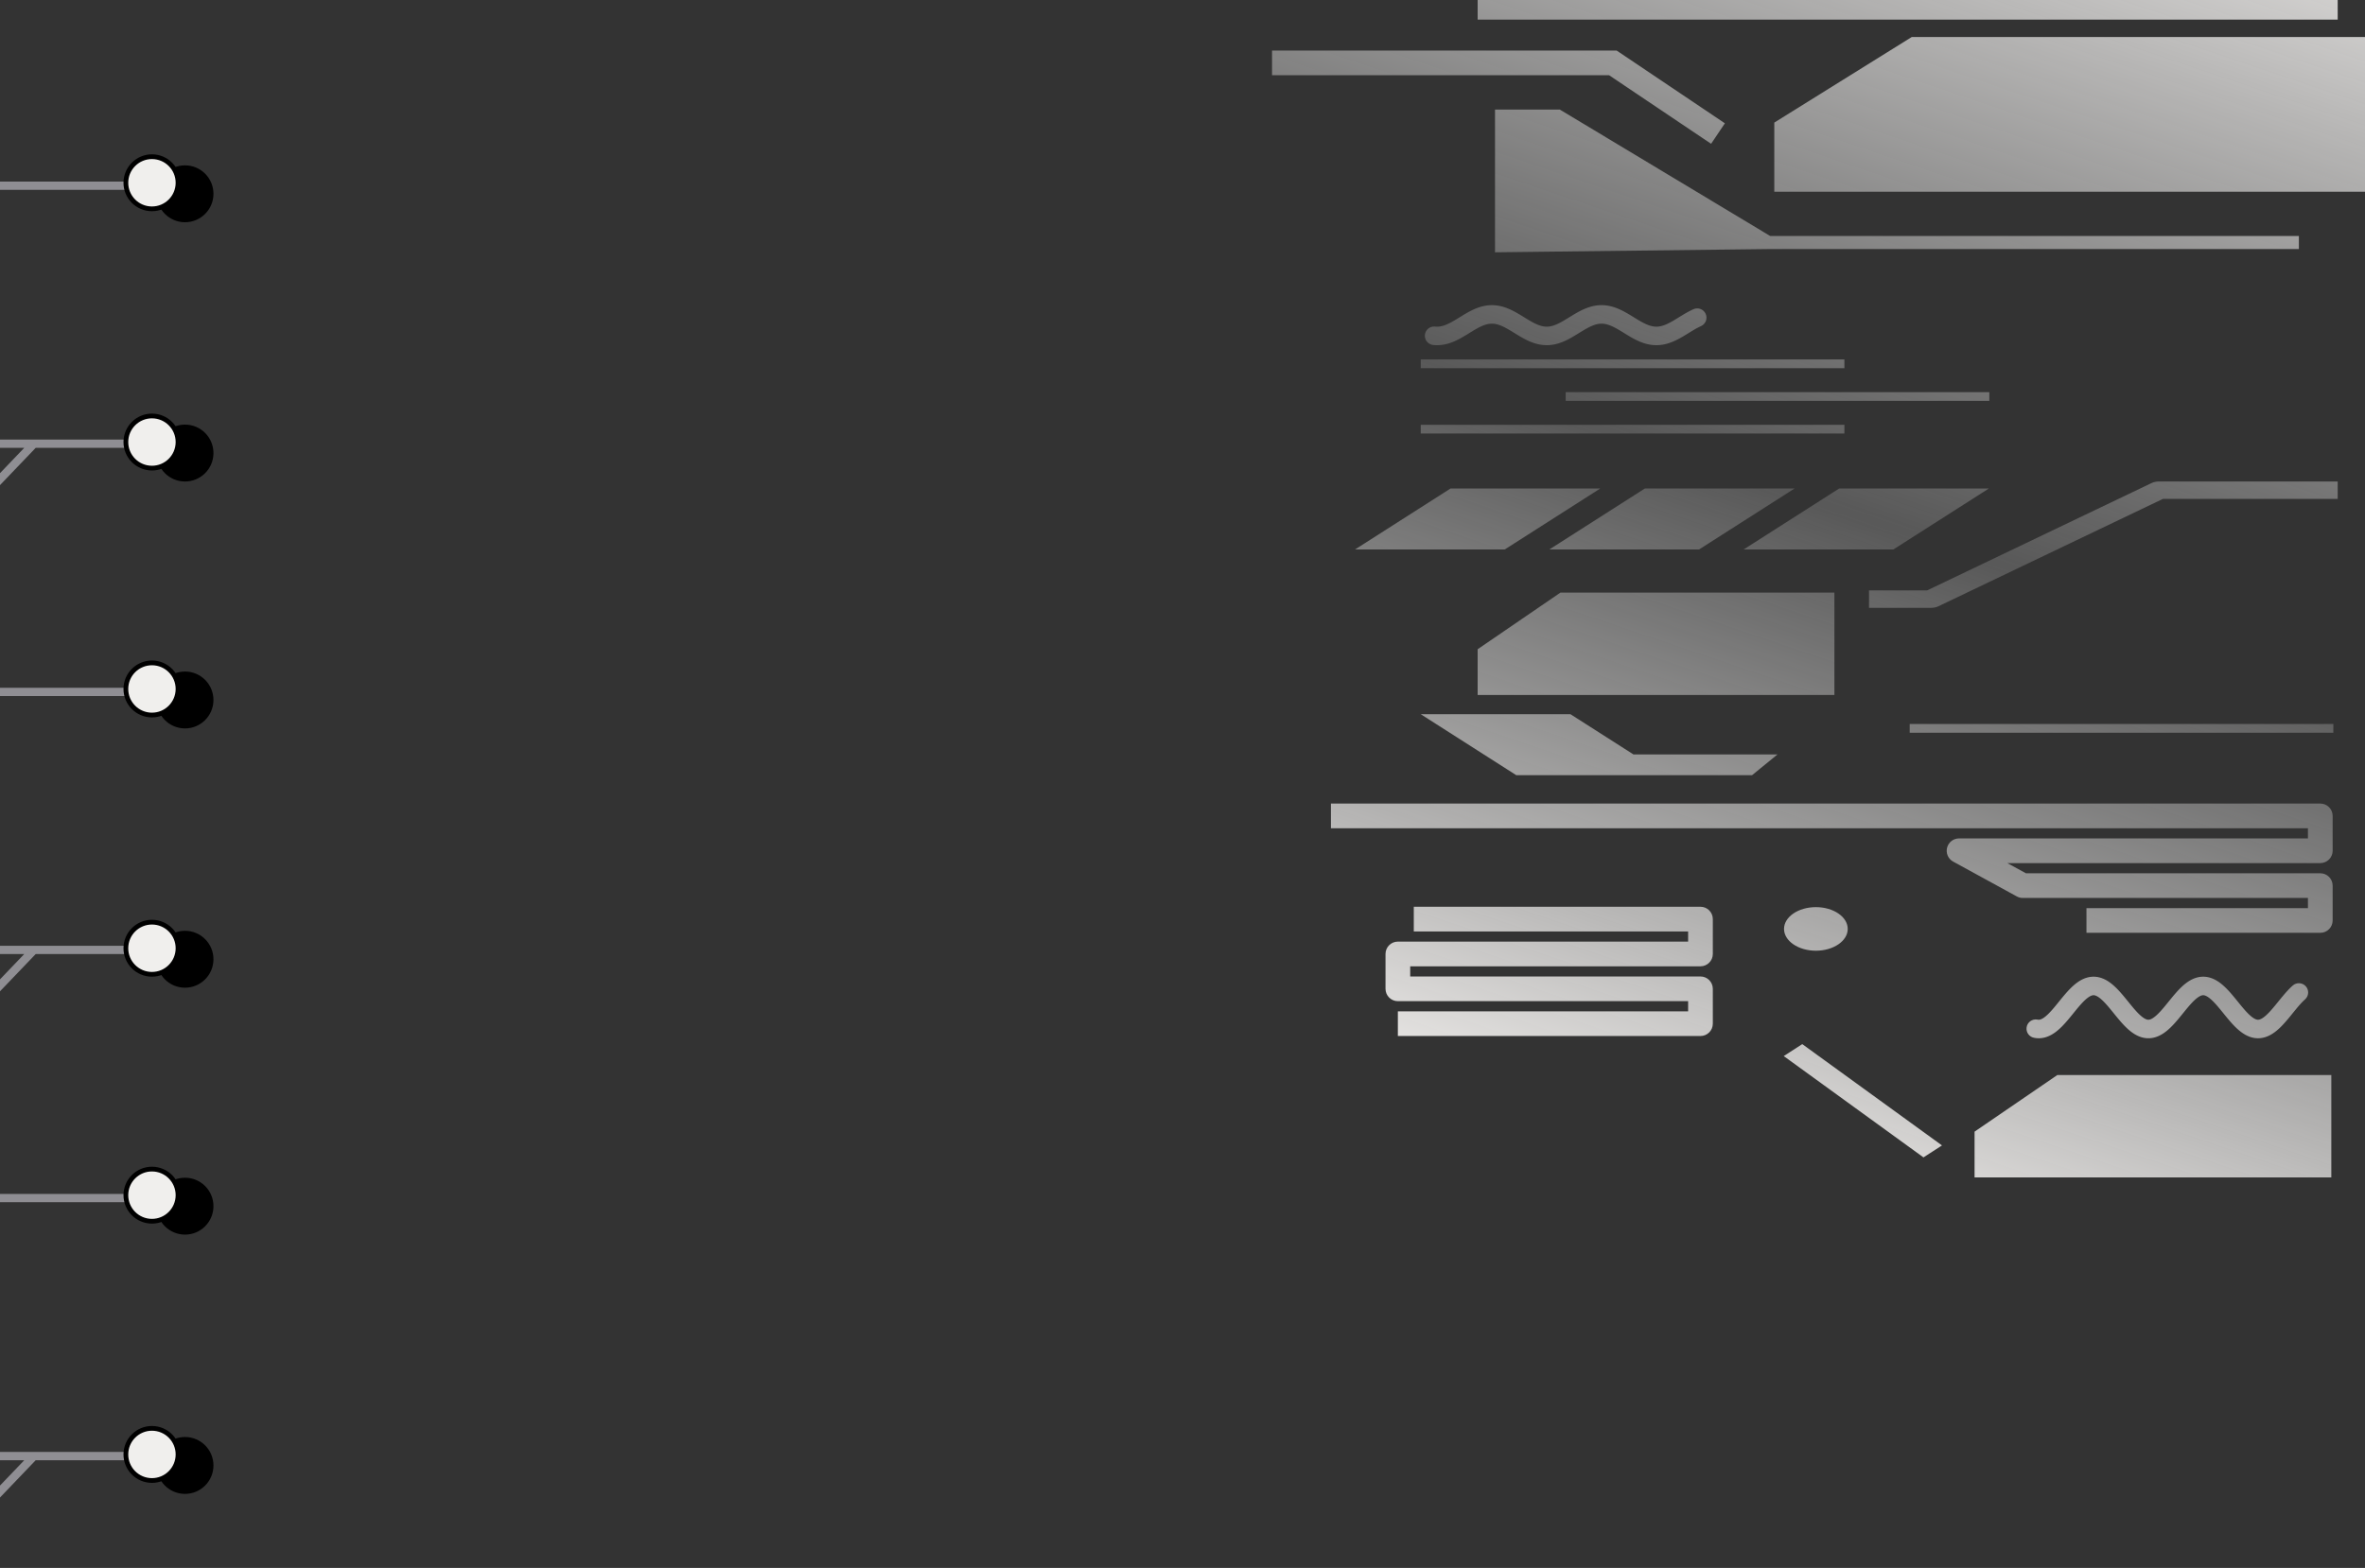 <svg width="383" height="254" viewBox="0 0 383 254" fill="none" xmlns="http://www.w3.org/2000/svg">
<rect x="0" y="0" width="383" height="254" fill="#333333" stroke="none"/>
<g clip-path="url(#clip0_3332_11019)">
<path fill-rule="evenodd" clip-rule="evenodd" d="M319.77 190.73H377.546V174.143H333.182L319.77 183.319V190.73ZM365.524 168.187C365.582 168.192 365.64 168.193 365.698 168.19L365.965 168.179C366.022 168.177 366.079 168.171 366.136 168.162L366.402 168.121C366.456 168.112 366.51 168.101 366.562 168.086L366.829 168.014C366.877 168.001 366.926 167.985 366.973 167.967L367.239 167.865C367.282 167.848 367.323 167.83 367.364 167.81L367.631 167.679C367.667 167.661 367.702 167.642 367.737 167.621L368.003 167.462C368.033 167.444 368.062 167.425 368.091 167.406L368.357 167.22C368.382 167.203 368.406 167.185 368.43 167.167L368.696 166.957L368.71 166.946L368.732 166.928C368.739 166.921 368.747 166.915 368.754 166.908L369.021 166.675C369.037 166.661 369.053 166.647 369.068 166.632L369.334 166.379C369.347 166.366 369.36 166.354 369.372 166.341L369.638 166.069L369.655 166.052L369.668 166.038L369.934 165.75C369.942 165.741 369.95 165.733 369.957 165.724L370.224 165.422L370.241 165.402L370.507 165.09L370.519 165.075L370.786 164.754L370.793 164.745L371.06 164.419L371.063 164.415L371.329 164.087L371.329 164.086L371.59 163.765L371.595 163.759L371.852 163.446L372.106 163.142L372.356 162.852L372.6 162.58L372.838 162.328L373.067 162.099L373.313 161.872C373.921 161.31 373.959 160.361 373.396 159.752C372.834 159.144 371.885 159.107 371.277 159.669L371.01 159.915C370.996 159.928 370.983 159.941 370.969 159.954L370.703 160.22L370.688 160.236L370.671 160.253L370.404 160.536L370.391 160.549L370.379 160.563L370.112 160.861L370.093 160.883L369.827 161.192L369.813 161.208L369.547 161.526L369.537 161.537L369.271 161.862L369.266 161.868L369 162.196L368.999 162.197L368.736 162.521L368.733 162.525L368.477 162.838L368.47 162.848L368.217 163.152L367.965 163.447L367.719 163.727L367.479 163.987L367.246 164.224L367.022 164.438L366.808 164.625L366.607 164.783L366.421 164.913L366.251 165.014L366.101 165.088L365.969 165.139L365.855 165.17L365.755 165.185L365.662 165.189L365.567 165.182L365.464 165.162L365.345 165.126L365.208 165.069L365.052 164.988L364.877 164.878L364.686 164.74L364.481 164.573L364.264 164.378L364.037 164.158L363.802 163.913L363.56 163.647L363.313 163.363L363.059 163.063L362.805 162.755L362.798 162.747L362.541 162.43L362.538 162.428L362.274 162.102L362.272 162.099L362.006 161.772L362 161.764L361.733 161.441L361.723 161.429L361.457 161.113L361.441 161.095L361.175 160.789L361.17 160.783L361.154 160.765L360.887 160.472C360.878 160.462 360.869 160.453 360.86 160.443L360.594 160.165C360.582 160.153 360.571 160.141 360.559 160.13L360.293 159.87C360.278 159.856 360.264 159.842 360.249 159.829L359.982 159.589C359.965 159.573 359.946 159.557 359.928 159.542L359.662 159.324C359.64 159.306 359.617 159.289 359.594 159.272L359.328 159.078C359.301 159.059 359.273 159.04 359.245 159.022L358.979 158.854C358.947 158.834 358.913 158.815 358.879 158.797L358.613 158.656C358.574 158.636 358.535 158.617 358.494 158.6L358.228 158.488C358.183 158.469 358.137 158.452 358.09 158.438L357.823 158.356C357.772 158.34 357.72 158.327 357.668 158.316L357.402 158.264C357.346 158.253 357.29 158.246 357.233 158.241L356.967 158.22C356.909 158.215 356.851 158.214 356.793 158.216L356.527 158.226C356.469 158.228 356.412 158.233 356.355 158.242L356.089 158.282C356.035 158.291 355.981 158.302 355.928 158.316L355.662 158.387C355.613 158.4 355.564 158.416 355.517 158.434L355.251 158.535C355.208 158.551 355.166 158.569 355.125 158.589L354.858 158.719C354.822 158.737 354.786 158.756 354.751 158.777L354.485 158.935C354.455 158.952 354.425 158.971 354.396 158.991L354.13 159.176C354.105 159.193 354.081 159.211 354.057 159.229L353.791 159.438C353.771 159.454 353.751 159.47 353.732 159.487L353.465 159.719C353.449 159.733 353.433 159.748 353.418 159.762L353.151 160.015C353.139 160.027 353.126 160.04 353.113 160.053L352.847 160.324C352.837 160.334 352.827 160.345 352.817 160.356L352.551 160.643C352.543 160.652 352.535 160.66 352.528 160.669L352.261 160.97L352.244 160.99L351.977 161.303L351.965 161.318L351.699 161.638L351.691 161.648L351.425 161.974L351.421 161.978L351.155 162.306L351.155 162.306L350.894 162.628L350.889 162.634L350.632 162.947L350.377 163.252L350.127 163.542L349.883 163.816L349.645 164.068L349.415 164.298L349.194 164.503L348.984 164.681L348.788 164.83L348.607 164.95L348.444 165.042L348.299 165.108L348.174 165.151L348.065 165.176L347.968 165.188L347.875 165.188L347.779 165.177L347.671 165.152L347.546 165.11L347.403 165.045L347.24 164.954L347.06 164.835L346.864 164.688L346.655 164.511L346.434 164.308L346.204 164.079L345.967 163.827L345.723 163.554L345.473 163.265L345.218 162.96L344.959 162.644L344.696 162.32L344.695 162.319L344.43 161.992L344.426 161.988L344.16 161.662L344.153 161.652L343.886 161.331L343.874 161.317L343.608 161.004L343.59 160.984L343.324 160.682L343.312 160.669L343.301 160.657L343.035 160.369C343.025 160.358 343.015 160.348 343.005 160.337L342.739 160.065C342.726 160.053 342.714 160.04 342.701 160.028L342.435 159.774C342.419 159.76 342.404 159.745 342.388 159.731L342.121 159.498C342.102 159.482 342.083 159.465 342.063 159.45L341.796 159.24C341.773 159.221 341.749 159.203 341.724 159.186L341.458 159.001C341.441 158.989 341.423 158.977 341.406 158.966C341.394 158.959 341.382 158.951 341.37 158.944L341.104 158.785C341.069 158.765 341.034 158.745 340.998 158.728L340.731 158.597C340.712 158.587 340.693 158.578 340.674 158.57C340.664 158.565 340.653 158.561 340.642 158.556L340.622 158.548L340.606 158.542L340.34 158.44C340.292 158.422 340.244 158.406 340.195 158.393L339.929 158.32C339.876 158.306 339.823 158.294 339.769 158.286L339.502 158.244C339.446 158.235 339.389 158.23 339.331 158.227L339.065 158.216C339.007 158.214 338.949 158.215 338.891 158.219L338.625 158.239C338.568 158.243 338.512 158.251 338.456 158.261L338.19 158.312C338.137 158.322 338.085 158.335 338.034 158.351L337.767 158.432C337.72 158.446 337.674 158.463 337.629 158.482L337.362 158.592C337.322 158.609 337.282 158.628 337.243 158.648L336.976 158.788C336.942 158.806 336.908 158.825 336.876 158.846L336.609 159.012L336.585 159.028L336.563 159.043C336.55 159.051 336.538 159.06 336.526 159.068L336.26 159.261C336.25 159.268 336.24 159.275 336.231 159.282L336.211 159.297L336.192 159.313L335.926 159.53C335.917 159.537 335.91 159.543 335.902 159.55C335.891 159.559 335.881 159.568 335.87 159.577L335.604 159.816C335.589 159.83 335.574 159.843 335.56 159.858L335.294 160.117L335.278 160.132L335.258 160.152L334.992 160.429C334.983 160.439 334.974 160.449 334.964 160.459L334.698 160.752C334.691 160.759 334.684 160.767 334.677 160.775L334.411 161.081L334.395 161.099L334.129 161.414L334.118 161.427L333.851 161.75L333.845 161.758L333.579 162.085L333.577 162.088L333.312 162.414L333.31 162.416L333.049 162.737L332.791 163.05L332.538 163.351L332.29 163.636L332.047 163.902L331.812 164.148L331.585 164.37L331.368 164.565L331.162 164.734L330.97 164.873L330.795 164.983L330.638 165.066L330.5 165.124L330.381 165.161L330.276 165.182L330.182 165.189L330.089 165.186L329.907 165.158C329.088 165.034 328.323 165.596 328.199 166.415C328.074 167.234 328.637 167.999 329.456 168.124L329.722 168.165C329.779 168.173 329.836 168.179 329.894 168.181L330.16 168.19C330.218 168.193 330.276 168.191 330.334 168.187L330.6 168.165C330.657 168.161 330.713 168.153 330.768 168.142L331.035 168.09C331.087 168.08 331.139 168.067 331.19 168.051L331.457 167.969C331.503 167.954 331.549 167.937 331.595 167.918L331.861 167.807C331.901 167.79 331.941 167.771 331.98 167.75L332.246 167.61C332.28 167.592 332.313 167.573 332.346 167.552L332.612 167.384C332.64 167.367 332.668 167.348 332.695 167.328L332.961 167.135C332.984 167.118 333.006 167.101 333.028 167.083L333.295 166.865C333.303 166.858 333.312 166.851 333.321 166.843L333.339 166.827L333.349 166.818L333.616 166.578C333.63 166.565 333.645 166.551 333.659 166.537L333.926 166.277L333.941 166.261L333.961 166.242L334.227 165.964C334.236 165.954 334.245 165.944 334.254 165.934L334.521 165.641C334.528 165.633 334.535 165.626 334.542 165.618L334.808 165.312L334.823 165.294L335.09 164.978L335.1 164.965L335.367 164.642L335.373 164.635L335.639 164.307L335.641 164.305L335.905 163.979L335.907 163.976L336.168 163.656L336.426 163.343L336.679 163.044L336.927 162.759L337.169 162.494L337.404 162.249L337.631 162.028L337.848 161.833L338.053 161.667L338.244 161.528L338.418 161.419L338.575 161.337L338.712 161.28L338.831 161.244L338.934 161.224L339.029 161.217L339.122 161.221L339.222 161.237L339.336 161.268L339.467 161.318L339.618 161.392L339.788 161.494L339.974 161.623L340.175 161.782L340.389 161.969L340.613 162.182L340.846 162.42L341.086 162.68L341.332 162.959L341.584 163.255L341.84 163.564L342.099 163.881L342.103 163.885L342.366 164.21L342.367 164.211L342.633 164.539L342.638 164.545L342.904 164.869L342.913 164.88L343.18 165.199L343.194 165.215L343.46 165.524L343.479 165.546L343.746 165.843L343.758 165.857L343.771 165.871L344.037 166.153C344.048 166.165 344.059 166.176 344.07 166.187L344.336 166.452C344.35 166.466 344.363 166.479 344.377 166.492L344.644 166.738C344.653 166.746 344.662 166.754 344.671 166.763C344.679 166.769 344.687 166.776 344.695 166.783L344.961 167.007C344.982 167.025 345.003 167.042 345.025 167.058L345.291 167.259C345.316 167.278 345.342 167.296 345.369 167.314L345.635 167.489C345.666 167.51 345.697 167.529 345.73 167.547L345.996 167.696C346.033 167.716 346.071 167.735 346.109 167.753L346.375 167.873C346.419 167.893 346.463 167.91 346.508 167.925L346.774 168.016C346.824 168.033 346.874 168.048 346.925 168.059L347.191 168.12C347.246 168.133 347.301 168.142 347.356 168.148L347.623 168.179C347.68 168.185 347.738 168.189 347.796 168.188L348.062 168.188C348.12 168.188 348.178 168.184 348.235 168.177L348.502 168.146C348.557 168.139 348.612 168.129 348.666 168.117L348.933 168.055C348.983 168.043 349.033 168.028 349.083 168.011L349.349 167.919C349.394 167.903 349.438 167.886 349.481 167.866L349.747 167.744C349.785 167.727 349.823 167.708 349.859 167.687L350.126 167.538C350.158 167.52 350.189 167.5 350.219 167.48L350.486 167.304C350.512 167.286 350.538 167.268 350.563 167.249L350.829 167.047C350.851 167.031 350.872 167.014 350.892 166.996L351.158 166.771C351.176 166.756 351.193 166.741 351.209 166.726L351.476 166.479L351.496 166.459L351.516 166.44L351.782 166.174L351.797 166.159L351.815 166.14L352.081 165.857C352.089 165.848 352.098 165.839 352.106 165.83L352.372 165.532L352.392 165.51L352.658 165.201L352.672 165.185L352.938 164.866L352.947 164.855L353.213 164.53L353.218 164.525L353.484 164.197L353.485 164.196L353.748 163.872L353.751 163.867L354.01 163.55L354.267 163.242L354.518 162.947L354.764 162.668L355.004 162.409L355.236 162.173L355.46 161.96L355.673 161.775L355.874 161.617L356.059 161.489L356.228 161.389L356.378 161.316L356.509 161.266L356.622 161.236L356.722 161.221L356.815 161.217L356.91 161.225L357.014 161.245L357.133 161.282L357.271 161.34L357.428 161.423L357.604 161.534L357.795 161.673L358.001 161.841L358.218 162.037L358.445 162.259L358.68 162.504L358.923 162.771L359.171 163.056L359.424 163.356L359.682 163.669L359.943 163.99L359.945 163.993L360.21 164.319L360.212 164.322L360.478 164.649L360.485 164.656L360.751 164.979L360.762 164.992L361.028 165.308L361.044 165.326L361.31 165.631L361.323 165.646L361.331 165.655L361.598 165.948C361.607 165.958 361.616 165.967 361.625 165.977L361.892 166.254C361.903 166.266 361.915 166.278 361.927 166.29L362.193 166.549C362.208 166.563 362.222 166.577 362.237 166.59L362.504 166.829L362.52 166.844L362.538 166.859L362.559 166.877L362.825 167.093C362.847 167.111 362.87 167.129 362.893 167.146L363.159 167.338C363.169 167.345 363.178 167.352 363.187 167.358C363.205 167.371 363.224 167.383 363.242 167.394L363.509 167.561C363.542 167.582 363.575 167.601 363.609 167.619L363.876 167.758C363.915 167.779 363.955 167.797 363.995 167.814L364.262 167.925C364.307 167.944 364.353 167.96 364.4 167.975L364.667 168.056C364.718 168.071 364.77 168.084 364.823 168.094L365.089 168.145C365.145 168.156 365.201 168.163 365.258 168.167L365.524 168.187ZM377.874 118.696L309.266 118.696V117.284L377.874 117.284V118.696ZM230.082 70.231L298.691 70.231V68.819L230.082 68.819V70.231ZM253.555 64.938L322.163 64.938V63.526L253.555 63.526V64.938ZM298.691 59.641L230.082 59.641V58.229L298.691 58.229V59.641ZM268.145 55.917C268.16 55.918 268.176 55.918 268.192 55.918C268.205 55.918 268.219 55.918 268.232 55.918L268.498 55.912C268.509 55.912 268.521 55.912 268.532 55.911L268.551 55.91C268.562 55.91 268.574 55.909 268.585 55.908L268.851 55.887C268.879 55.885 268.907 55.882 268.935 55.878L269.202 55.842L269.227 55.838C269.245 55.836 269.264 55.832 269.282 55.829L269.549 55.778C269.574 55.773 269.599 55.767 269.625 55.761L269.891 55.696L269.92 55.688C269.933 55.684 269.947 55.681 269.961 55.676L270.228 55.597C270.249 55.591 270.27 55.584 270.292 55.576L270.558 55.484L270.571 55.479C270.586 55.474 270.601 55.468 270.615 55.462L270.882 55.358C270.899 55.351 270.915 55.344 270.932 55.336L271.199 55.22C271.213 55.214 271.228 55.207 271.243 55.2L271.509 55.073L271.528 55.064L271.547 55.054L271.813 54.919L271.829 54.91L271.844 54.902L272.111 54.758L272.136 54.744L272.403 54.593L272.423 54.581L272.689 54.425L272.703 54.416L272.97 54.256L272.979 54.25L273.245 54.087L273.249 54.085L273.515 53.921L273.516 53.92L273.775 53.761L273.781 53.757L274.03 53.605L274.041 53.599L274.288 53.451L274.535 53.308L274.777 53.173L275.013 53.048L275.242 52.934L275.488 52.82C276.24 52.473 276.568 51.581 276.221 50.829C275.873 50.077 274.982 49.749 274.23 50.097L273.964 50.22L273.938 50.232L273.924 50.239L273.657 50.372C273.646 50.377 273.635 50.383 273.624 50.389L273.357 50.53C273.348 50.535 273.339 50.54 273.33 50.545L273.063 50.694L273.041 50.706L272.775 50.861L272.758 50.87L272.492 51.03L272.481 51.036L272.215 51.199L272.208 51.202L271.942 51.366L271.941 51.367L271.679 51.529L271.675 51.531L271.422 51.686L271.413 51.692L271.163 51.842L270.914 51.988L270.67 52.126L270.432 52.255L270.2 52.373L269.975 52.481L269.756 52.577L269.544 52.66L269.338 52.732L269.139 52.791L268.945 52.839L268.757 52.875L268.574 52.9L268.393 52.914L268.214 52.918L268.034 52.911L267.852 52.894L267.668 52.865L267.478 52.826L267.283 52.775L267.082 52.712L266.875 52.637L266.66 52.55L266.439 52.451L266.212 52.34L265.978 52.219L265.739 52.087L265.494 51.947L265.243 51.798L264.991 51.645L264.983 51.641L264.727 51.483L264.724 51.482L264.461 51.319L264.458 51.318L264.192 51.154L264.184 51.149L263.918 50.988L263.905 50.98L263.639 50.822L263.621 50.812L263.355 50.659L263.331 50.646L263.065 50.499L263.051 50.492L263.035 50.483L262.769 50.345C262.757 50.338 262.745 50.332 262.733 50.327L262.467 50.197L262.446 50.186L262.425 50.177L262.159 50.057C262.143 50.05 262.127 50.043 262.11 50.036L261.844 49.927C261.826 49.92 261.807 49.913 261.789 49.906L261.522 49.809C261.511 49.805 261.5 49.801 261.488 49.797L261.461 49.788L261.194 49.704C261.172 49.697 261.149 49.691 261.126 49.684L260.86 49.614C260.835 49.608 260.811 49.602 260.786 49.597L260.519 49.541C260.493 49.535 260.467 49.53 260.44 49.526L260.174 49.485C260.146 49.481 260.118 49.477 260.09 49.475L259.824 49.449C259.813 49.447 259.801 49.447 259.79 49.446C259.773 49.444 259.755 49.443 259.738 49.443L259.472 49.432C259.443 49.431 259.414 49.431 259.385 49.431L259.118 49.436C259.089 49.436 259.061 49.438 259.032 49.44L258.765 49.46C258.737 49.462 258.709 49.465 258.681 49.469L258.415 49.505C258.388 49.508 258.361 49.513 258.334 49.518L258.067 49.568C258.042 49.573 258.016 49.578 257.991 49.585L257.725 49.65C257.701 49.655 257.678 49.662 257.654 49.669L257.388 49.748C257.366 49.754 257.345 49.761 257.324 49.768L257.057 49.86C257.038 49.867 257.019 49.874 257 49.881L256.733 49.986C256.716 49.993 256.699 50 256.683 50.007L256.416 50.123C256.401 50.129 256.387 50.136 256.372 50.143L256.106 50.27C256.093 50.276 256.08 50.282 256.068 50.288L255.801 50.424C255.791 50.429 255.78 50.435 255.77 50.441L255.503 50.584L255.477 50.599L255.211 50.749L255.191 50.761L254.925 50.917L254.91 50.926L254.644 51.086L254.634 51.092L254.368 51.255L254.363 51.257L254.098 51.421L254.097 51.422L253.837 51.581L253.831 51.585L253.576 51.74L253.324 51.892L253.076 52.035L252.835 52.17L252.599 52.296L252.369 52.41L252.146 52.514L251.929 52.606L251.719 52.685L251.515 52.753L251.318 52.808L251.127 52.852L250.94 52.884L250.758 52.906L250.578 52.916L250.398 52.916L250.218 52.906L250.036 52.885L249.85 52.854L249.658 52.81L249.461 52.755L249.258 52.688L249.048 52.609L248.832 52.518L248.609 52.415L248.379 52.301L248.144 52.176L247.902 52.041L247.655 51.898L247.403 51.747L247.145 51.59L246.883 51.428L246.882 51.428L246.616 51.264L246.612 51.262L246.346 51.099L246.337 51.093L246.07 50.933L246.056 50.924L245.789 50.768L245.77 50.756L245.503 50.605L245.478 50.591L245.211 50.447C245.201 50.441 245.19 50.436 245.18 50.431L244.913 50.294C244.901 50.288 244.888 50.282 244.876 50.276L244.609 50.149C244.595 50.142 244.58 50.135 244.565 50.129L244.299 50.013C244.288 50.008 244.277 50.003 244.266 49.999L244.248 49.992L243.982 49.886C243.963 49.879 243.944 49.872 243.925 49.865L243.658 49.773C243.637 49.765 243.616 49.758 243.594 49.752L243.328 49.672C243.305 49.666 243.281 49.659 243.258 49.653L242.992 49.588C242.966 49.582 242.941 49.576 242.916 49.571L242.649 49.52C242.622 49.515 242.596 49.511 242.568 49.507L242.302 49.471C242.274 49.467 242.246 49.464 242.218 49.462L241.951 49.441C241.923 49.439 241.894 49.437 241.865 49.437L241.599 49.431C241.57 49.431 241.541 49.431 241.511 49.432L241.245 49.442C241.216 49.443 241.188 49.445 241.159 49.447L240.893 49.473C240.882 49.474 240.872 49.475 240.861 49.476L240.841 49.479C240.831 49.48 240.82 49.482 240.809 49.483L240.543 49.524L240.515 49.528C240.498 49.531 240.481 49.535 240.464 49.538L240.197 49.593L240.178 49.597L240.164 49.601L240.146 49.605L240.123 49.611L239.856 49.681C239.834 49.687 239.811 49.693 239.788 49.7L239.522 49.783C239.501 49.79 239.48 49.797 239.46 49.804L239.193 49.901C239.175 49.907 239.156 49.914 239.138 49.922L238.872 50.03C238.862 50.034 238.852 50.038 238.843 50.042L238.823 50.051L238.556 50.171C238.548 50.175 238.539 50.179 238.53 50.183L238.514 50.191L238.248 50.32C238.236 50.326 238.224 50.332 238.212 50.338L237.946 50.477C237.936 50.482 237.926 50.487 237.916 50.493L237.65 50.639L237.626 50.652L237.36 50.805L237.341 50.816L237.075 50.973L237.062 50.981L236.796 51.142L236.788 51.147L236.521 51.311L236.519 51.312L236.255 51.475L236.253 51.477L235.992 51.636L235.736 51.792L235.485 51.94L235.24 52.081L235 52.213L234.766 52.335L234.538 52.446L234.317 52.546L234.103 52.634L233.895 52.709L233.694 52.773L233.498 52.824L233.309 52.864L233.124 52.893L232.942 52.91L232.762 52.917L232.583 52.914L232.36 52.897C231.534 52.834 230.813 53.453 230.75 54.279C230.688 55.105 231.306 55.826 232.132 55.889L232.399 55.909C232.427 55.911 232.456 55.913 232.485 55.913L232.752 55.918C232.764 55.918 232.777 55.918 232.79 55.918C232.806 55.918 232.822 55.917 232.839 55.917L233.105 55.906C233.124 55.906 233.143 55.904 233.162 55.903L233.191 55.9L233.457 55.874L233.478 55.872L233.498 55.87L233.521 55.867L233.541 55.864L233.807 55.823C233.833 55.819 233.86 55.814 233.886 55.808L234.153 55.752C234.177 55.747 234.202 55.741 234.227 55.735L234.493 55.664C234.516 55.658 234.539 55.652 234.561 55.645L234.828 55.561C234.848 55.554 234.869 55.547 234.889 55.54L235.156 55.443C235.174 55.436 235.193 55.429 235.211 55.422L235.477 55.313C235.493 55.306 235.51 55.299 235.526 55.292L235.792 55.172L235.806 55.166C235.815 55.161 235.824 55.157 235.834 55.152L236.1 55.022L236.122 55.012L236.136 55.004L236.402 54.865C236.412 54.86 236.422 54.855 236.431 54.85L236.698 54.703L236.721 54.69L236.988 54.537L237.006 54.526L237.272 54.368L237.285 54.361L237.551 54.2L237.559 54.195L237.825 54.031L237.828 54.03L238.091 53.867L238.094 53.865L238.354 53.706L238.61 53.551L238.86 53.402L239.106 53.262L239.345 53.13L239.579 53.009L239.806 52.898L240.027 52.799L240.241 52.712L240.449 52.637L240.65 52.574L240.845 52.523L241.034 52.483L241.219 52.455L241.401 52.438L241.58 52.431L241.76 52.435L241.941 52.449L242.124 52.474L242.312 52.51L242.506 52.558L242.705 52.617L242.91 52.689L243.123 52.772L243.342 52.868L243.567 52.975L243.799 53.094L244.037 53.223L244.281 53.361L244.53 53.507L244.784 53.66L245.042 53.818L245.046 53.82L245.308 53.982L245.309 53.983L245.575 54.147L245.581 54.15L245.848 54.313L245.859 54.319L246.125 54.478L246.142 54.488L246.408 54.643L246.43 54.655L246.696 54.804L246.71 54.811L246.724 54.819L246.991 54.96L247.006 54.968L247.024 54.977L247.291 55.11C247.304 55.117 247.317 55.123 247.331 55.129L247.597 55.252C247.612 55.259 247.628 55.266 247.643 55.273L247.91 55.385L247.936 55.396L247.949 55.401L247.963 55.406L248.229 55.507L248.252 55.515L248.277 55.524L248.289 55.528L248.556 55.616L248.577 55.623C248.592 55.627 248.607 55.632 248.622 55.636L248.888 55.71C248.912 55.717 248.936 55.723 248.961 55.728L249.227 55.789L249.238 55.791L249.257 55.795C249.273 55.798 249.289 55.801 249.305 55.804L249.571 55.849C249.599 55.854 249.626 55.858 249.654 55.861L249.92 55.892C249.932 55.893 249.944 55.894 249.956 55.895C249.972 55.897 249.989 55.898 250.005 55.899L250.272 55.914C250.3 55.916 250.329 55.917 250.358 55.917L250.625 55.916C250.654 55.916 250.683 55.915 250.712 55.914L250.978 55.898C251.007 55.896 251.035 55.894 251.063 55.89L251.33 55.859C251.357 55.856 251.384 55.852 251.412 55.847L251.678 55.801C251.69 55.799 251.702 55.797 251.714 55.795C251.728 55.792 251.742 55.789 251.756 55.786L252.022 55.725C252.046 55.719 252.07 55.713 252.094 55.706L252.361 55.632C252.383 55.625 252.405 55.619 252.427 55.611L252.693 55.523C252.713 55.516 252.733 55.509 252.753 55.502L253.019 55.401C253.037 55.394 253.054 55.387 253.072 55.38L253.338 55.267L253.359 55.258L253.384 55.246L253.651 55.123L253.668 55.115L253.691 55.104L253.957 54.971C253.968 54.965 253.979 54.959 253.99 54.953L254.257 54.812C254.266 54.807 254.275 54.802 254.284 54.797L254.551 54.648L254.572 54.636L254.839 54.481L254.855 54.471L255.121 54.312L255.132 54.306L255.399 54.143L255.404 54.14L255.671 53.976L255.671 53.975L255.933 53.814L255.938 53.811L256.195 53.654L256.449 53.501L256.698 53.355L256.942 53.217L257.179 53.089L257.411 52.971L257.636 52.864L257.855 52.769L258.067 52.685L258.272 52.614L258.471 52.556L258.664 52.508L258.852 52.473L259.035 52.448L259.216 52.435L259.396 52.431L259.575 52.439L259.757 52.456L259.942 52.485L260.131 52.525L260.327 52.576L260.528 52.64L260.736 52.715L260.95 52.803L261.172 52.903L261.399 53.014L261.633 53.136L261.873 53.268L262.118 53.409L262.369 53.557L262.622 53.71L262.629 53.715L262.886 53.872L262.888 53.874L263.152 54.037L263.155 54.038L263.421 54.202L263.429 54.207L263.695 54.368L263.708 54.376L263.974 54.533L263.993 54.544L264.259 54.697L264.283 54.71L264.549 54.856C264.559 54.862 264.569 54.867 264.579 54.872L264.845 55.011L264.868 55.022L264.881 55.029L265.147 55.158L265.169 55.169L265.19 55.178L265.456 55.298C265.472 55.305 265.488 55.312 265.505 55.319L265.771 55.427C265.789 55.434 265.808 55.441 265.826 55.448L266.093 55.544C266.103 55.548 266.114 55.552 266.124 55.556C266.134 55.559 266.145 55.562 266.155 55.566L266.421 55.649C266.444 55.656 266.467 55.663 266.49 55.669L266.756 55.738L266.776 55.743L266.793 55.747C266.806 55.75 266.818 55.753 266.83 55.756L267.097 55.811C267.123 55.816 267.15 55.821 267.176 55.825L267.442 55.866L267.47 55.87C267.488 55.872 267.507 55.874 267.526 55.876L267.792 55.901C267.821 55.904 267.85 55.906 267.878 55.907L268.145 55.917ZM252.615 17.755H242.109V40.871L286.661 40.342H372.293V38.224H286.661L252.615 17.755ZM260.587 12.188H206V8.188H261.197H261.806L262.313 8.528L279.336 19.974L277.104 23.294L260.587 12.188ZM226.377 163.828H273.383V162.182H226.377C225.272 162.182 224.377 161.286 224.377 160.182V154.535C224.377 153.43 225.272 152.535 226.377 152.535H273.383V150.888H228.956V146.888H275.383C276.488 146.888 277.383 147.783 277.383 148.888V154.535C277.383 155.639 276.488 156.535 275.383 156.535H228.377V158.182H275.383C276.488 158.182 277.383 159.077 277.383 160.182V165.828C277.383 166.933 276.488 167.828 275.383 167.828H226.377V163.828ZM245.558 125.578H269.803H283.731L287.858 122.211H264.529L254.327 115.696L230.082 115.696L245.558 125.578ZM282.371 89.012H306.616L322.092 79.13L297.847 79.13L287.645 85.644L282.371 89.012ZM275.149 89.012H250.904L256.178 85.644L266.38 79.13H290.625L275.149 89.012ZM219.437 89.012L243.683 89.012L259.158 79.13L234.913 79.13L224.711 85.644L219.437 89.012ZM297.073 112.582L239.297 112.582V105.171L252.709 95.995H297.073V112.582ZM373.76 147.109H337.892V151.109H375.76C376.865 151.109 377.76 150.214 377.76 149.109V143.463C377.76 142.358 376.865 141.463 375.76 141.463H328.087L325.078 139.816H375.76C376.865 139.816 377.76 138.92 377.76 137.816V132.169C377.76 131.064 376.865 130.169 375.76 130.169L215.537 130.169V134.169L373.76 134.169V135.816H317.258C316.344 135.816 315.547 136.435 315.321 137.32C315.094 138.205 315.496 139.132 316.298 139.57L326.615 145.217C326.909 145.378 327.24 145.463 327.575 145.463H373.76V147.109ZM294.073 146.949C296.922 146.949 299.231 148.529 299.231 150.479C299.231 152.428 296.922 154.008 294.073 154.008C291.224 154.008 288.914 152.428 288.914 150.479C288.914 148.529 291.224 146.949 294.073 146.949ZM312.087 95.641L302.678 95.641V98.465L312.737 98.465C313.16 98.465 313.573 98.376 313.919 98.21L350.271 80.819H378.578V77.995H349.621C349.198 77.995 348.785 78.084 348.438 78.25L312.087 95.641ZM291.869 169.14L314.497 185.551L311.495 187.488L288.867 171.077L291.869 169.14ZM287.338 31.055H383.222V5.997H309.597L287.338 19.859V31.055ZM378.578 3.176L239.297 3.176V-0.001L378.578 -0.001V3.176Z" fill="url(#paint0_linear_3332_11019)"/>
<path d="M22.636 30.082L-19.26 30.082L-31.956 9L-51 9.74L-51 79.644M22.636 71.877H5.497M-19.26 71.877L5.497 71.877M5.497 71.877L-11.854 90L-39.997 90L-51 79.644M-51 79.644V85.192" stroke="#8F8E93" stroke-width="1.339" stroke-linejoin="round"/>
<path d="M29.982 26.785C27.437 26.773 25.365 28.826 25.353 31.371C25.342 33.916 27.395 35.988 29.94 36C32.485 36.011 34.557 33.958 34.569 31.413C34.58 28.868 32.527 26.796 29.982 26.785Z" fill="black"/>
<path d="M20.384 29.589C20.395 27.256 22.294 25.373 24.627 25.384C26.96 25.395 28.842 27.294 28.831 29.627C28.821 31.96 26.921 33.842 24.589 33.831C22.256 33.821 20.373 31.921 20.384 29.589Z" fill="#F0EFED" stroke="black" stroke-width="0.768"/>
<path d="M29.982 68.784C27.437 68.773 25.365 70.826 25.353 73.371C25.342 75.916 27.395 77.988 29.94 78C32.485 78.011 34.557 75.958 34.569 73.413C34.58 70.868 32.527 68.796 29.982 68.784Z" fill="black"/>
<path d="M20.384 71.589C20.395 69.256 22.294 67.373 24.627 67.384C26.96 67.395 28.842 69.294 28.831 71.627C28.821 73.96 26.921 75.842 24.589 75.832C22.256 75.821 20.373 73.921 20.384 71.589Z" fill="#F0EFED" stroke="black" stroke-width="0.768"/>
<path d="M22.636 112.082L-19.26 112.082L-31.956 91L-51 91.74L-51 161.644M22.636 153.877H5.497M-19.26 153.877H5.497M5.497 153.877L-11.854 172H-39.997L-51 161.644M-51 161.644V167.192" stroke="#8F8E93" stroke-width="1.339" stroke-linejoin="round"/>
<path d="M29.982 108.784C27.437 108.773 25.365 110.827 25.353 113.371C25.342 115.916 27.395 117.988 29.94 118C32.485 118.011 34.557 115.958 34.569 113.413C34.58 110.868 32.527 108.796 29.982 108.784Z" fill="black"/>
<path d="M20.384 111.589C20.395 109.256 22.294 107.373 24.627 107.384C26.96 107.395 28.842 109.294 28.831 111.627C28.821 113.96 26.921 115.842 24.589 115.832C22.256 115.821 20.373 113.921 20.384 111.589Z" fill="#F0EFED" stroke="black" stroke-width="0.768"/>
<path d="M29.982 150.784C27.437 150.773 25.365 152.827 25.353 155.371C25.342 157.916 27.395 159.988 29.94 160C32.485 160.011 34.557 157.958 34.569 155.413C34.58 152.868 32.527 150.796 29.982 150.784Z" fill="black"/>
<path d="M20.384 153.589C20.395 151.256 22.294 149.373 24.627 149.384C26.96 149.395 28.842 151.294 28.831 153.627C28.821 155.96 26.921 157.842 24.589 157.832C22.256 157.821 20.373 155.921 20.384 153.589Z" fill="#F0EFED" stroke="black" stroke-width="0.768"/>
<path d="M22.636 194.082H-19.26L-31.956 173L-51 173.74L-51 243.644M22.636 235.877H5.497M-19.26 235.877H5.497M5.497 235.877L-11.854 254H-39.997L-51 243.644M-51 243.644V249.192" stroke="#8F8E93" stroke-width="1.339" stroke-linejoin="round"/>
<path d="M29.982 190.784C27.437 190.773 25.365 192.827 25.353 195.371C25.342 197.916 27.395 199.988 29.94 200C32.485 200.011 34.557 197.958 34.569 195.413C34.58 192.868 32.527 190.796 29.982 190.784Z" fill="black"/>
<path d="M20.384 193.589C20.395 191.256 22.294 189.373 24.627 189.384C26.96 189.395 28.842 191.294 28.831 193.627C28.821 195.96 26.921 197.842 24.589 197.832C22.256 197.821 20.373 195.921 20.384 193.589Z" fill="#F0EFED" stroke="black" stroke-width="0.768"/>
<path d="M29.982 232.784C27.437 232.773 25.365 234.827 25.353 237.371C25.342 239.916 27.395 241.988 29.94 242C32.485 242.011 34.557 239.958 34.569 237.413C34.58 234.868 32.527 232.796 29.982 232.784Z" fill="black"/>
<path d="M20.384 235.589C20.395 233.256 22.294 231.373 24.627 231.384C26.96 231.395 28.842 233.294 28.831 235.627C28.821 237.96 26.921 239.842 24.589 239.832C22.256 239.821 20.373 237.921 20.384 235.589Z" fill="#F0EFED" stroke="black" stroke-width="0.768"/>
</g>
<defs>
<linearGradient id="paint0_linear_3332_11019" x1="259.816" y1="-68.135" x2="181.513" y2="162.939" gradientUnits="userSpaceOnUse">
<stop stop-color="#F1EFED"/>
<stop offset="0.535" stop-color="#DDDDDD" stop-opacity="0.22"/>
<stop offset="1" stop-color="#F1EFED"/>
</linearGradient>
<clipPath id="clip0_3332_11019">
<rect width="383" height="254" fill="white"/>
</clipPath>
</defs>
</svg>
